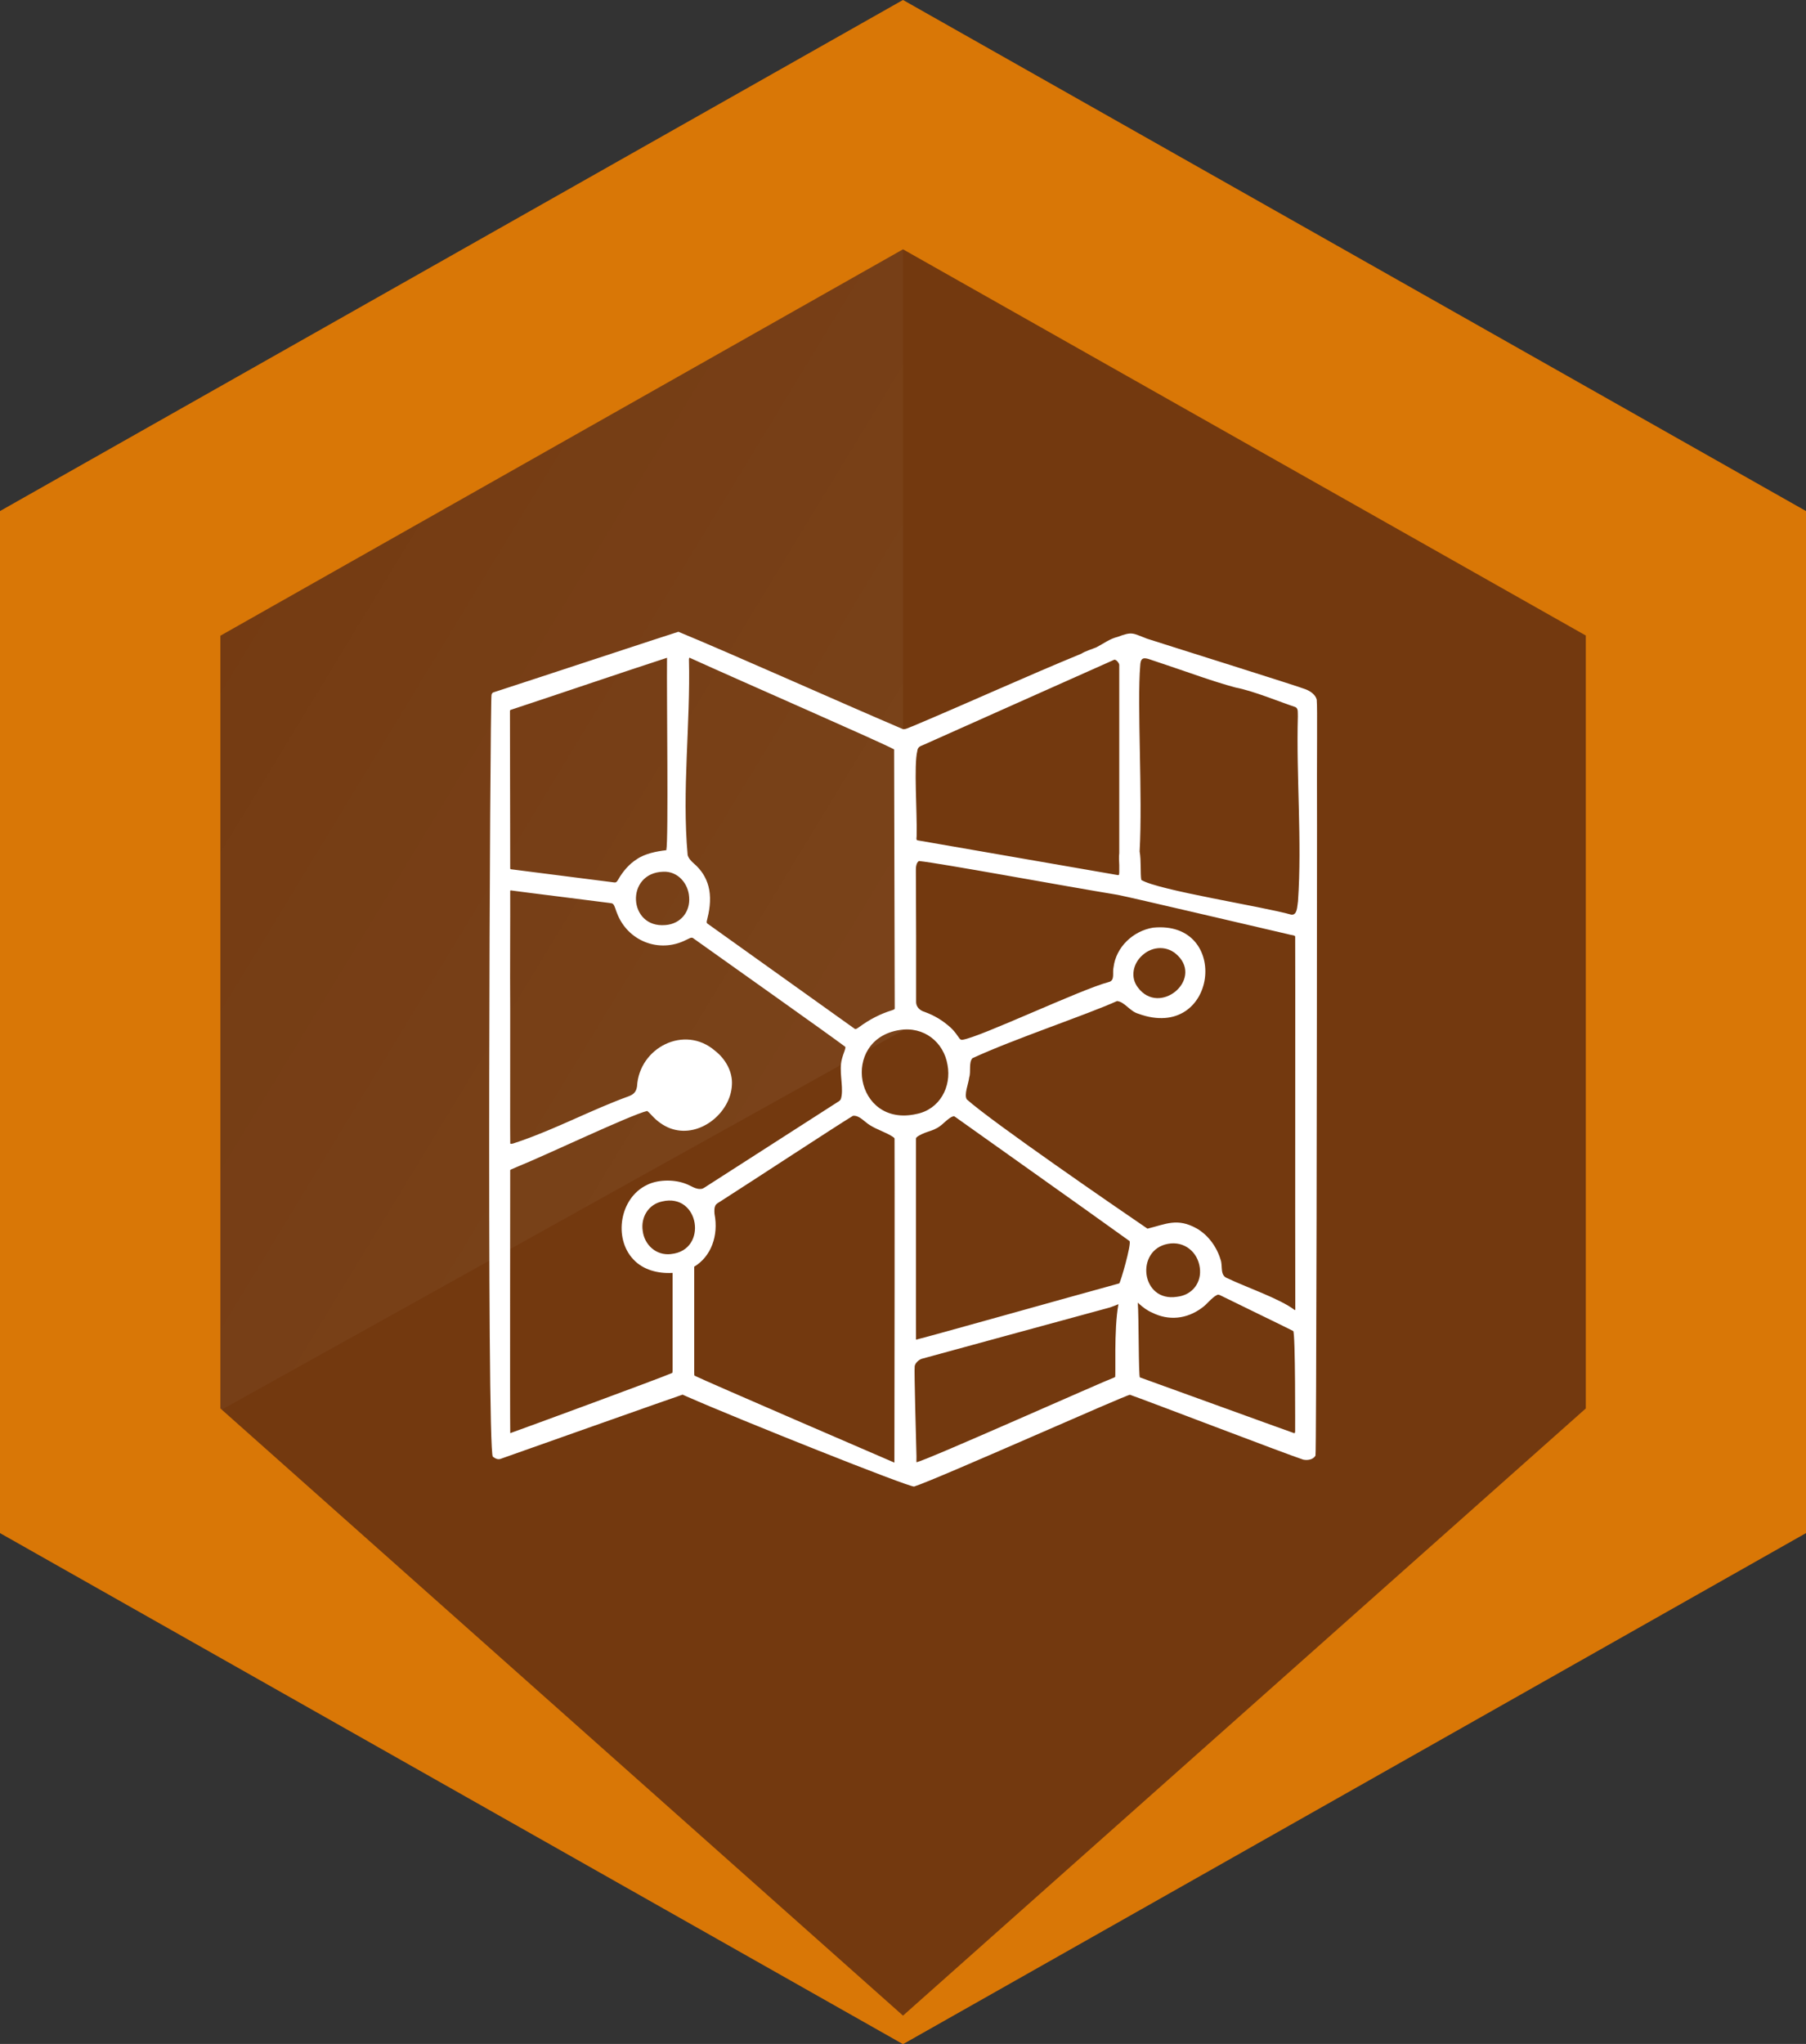 <svg width="38" height="43" viewBox="0 0 38 43" fill="none" xmlns="http://www.w3.org/2000/svg">
<rect x="0" y="0" width="38" height="43" fill="#333333" stroke="none"/>
<g clip-path="url(#clip0_4821_10465)">
<path d="M19 0L0 10.752V32.252L19 43L38 32.252V10.752L19 0Z" fill="#73390F"/>
<path opacity="0.05" d="M19 0V21.676L0 32.252V10.752L19 0Z" fill="url(#paint0_linear_4821_10465)"/>
<path d="M27.705 14.721L27.705 14.719C27.68 14.616 27.575 14.541 27.471 14.501C27.364 14.452 24.438 13.536 24.134 13.436C23.832 13.323 23.832 13.278 23.512 13.4C23.351 13.438 23.218 13.541 23.073 13.616C22.963 13.663 22.853 13.69 22.748 13.754C21.565 14.241 20.395 14.776 19.212 15.274C19.149 15.294 19.053 15.351 18.998 15.339C17.68 14.777 15.394 13.753 14.274 13.291C13.975 13.384 11.344 14.254 10.379 14.567C10.358 14.575 10.348 14.595 10.342 14.617C10.31 14.738 10.237 30.536 10.37 30.645C10.444 30.701 10.493 30.713 10.566 30.679C10.638 30.654 14.355 29.337 14.362 29.34C14.375 29.345 14.401 29.357 14.441 29.375C15.556 29.866 19.13 31.291 19.234 31.273C19.71 31.123 23.732 29.325 23.776 29.343C24.079 29.446 27.039 30.582 27.421 30.707C27.51 30.726 27.629 30.71 27.679 30.623C27.698 30.593 27.71 21.798 27.711 17.391C27.705 15.841 27.722 14.903 27.705 14.721H27.705ZM19.301 15.795C19.316 15.705 19.366 15.699 19.447 15.663C20.391 15.239 22.366 14.362 23.445 13.879C23.486 13.873 23.542 13.941 23.55 13.984C23.55 14.245 23.55 16.849 23.55 17.948C23.54 18.027 23.546 18.114 23.55 18.197C23.55 18.261 23.55 18.313 23.55 18.352C23.547 18.391 23.551 18.411 23.522 18.41C22.524 18.238 19.677 17.742 19.309 17.679C19.265 17.675 19.292 17.603 19.287 17.57C19.299 17.083 19.225 16.095 19.302 15.795H19.301ZM14.497 13.867V13.866C14.498 13.85 14.5 13.841 14.504 13.838C14.506 13.837 14.509 13.837 14.512 13.838C15.552 14.312 18.578 15.631 18.813 15.766C18.817 17.077 18.824 20.807 18.826 21.216C18.826 21.22 18.825 21.224 18.823 21.227C18.818 21.235 18.804 21.242 18.774 21.252C18.523 21.328 18.293 21.449 18.082 21.604C18.054 21.622 18.039 21.636 18.013 21.646C17.993 21.654 17.986 21.645 17.969 21.633C17.213 21.093 15.691 20.006 14.881 19.427C14.854 19.405 14.882 19.347 14.887 19.31C14.944 19.088 14.961 18.848 14.907 18.647C14.86 18.468 14.762 18.305 14.6 18.166C14.544 18.117 14.49 18.061 14.469 17.989C14.345 16.626 14.53 15.238 14.496 13.868L14.497 13.867ZM14.5 18.87C14.527 19.177 14.326 19.435 14.004 19.461H14.002C13.214 19.532 13.151 18.361 13.956 18.339C14.262 18.325 14.482 18.586 14.5 18.87H14.5ZM10.73 14.963C10.728 14.927 10.757 14.934 10.791 14.919C11.629 14.644 13.158 14.122 14.035 13.838C14.026 14.697 14.068 17.662 14.02 17.886C13.817 17.909 13.566 17.959 13.399 18.076C13.239 18.175 13.1 18.34 13.011 18.499C12.981 18.546 12.969 18.571 12.921 18.564C12.639 18.528 11.309 18.359 10.764 18.289C10.754 18.288 10.742 18.288 10.737 18.279C10.735 18.274 10.735 18.268 10.735 18.261C10.736 17.77 10.732 16.964 10.732 16.4C10.731 16.02 10.731 15.075 10.73 14.963V14.963ZM14.152 28.781C14.152 28.842 14.152 28.87 14.145 28.883C13.879 28.999 11.065 30.033 10.736 30.15C10.728 29.655 10.736 24.983 10.735 24.622C10.734 24.613 10.744 24.607 10.752 24.603C10.771 24.595 10.814 24.576 10.879 24.548C11.444 24.323 13.277 23.45 13.617 23.372C13.644 23.387 13.712 23.465 13.754 23.507C13.871 23.625 14.014 23.713 14.149 23.753C14.738 23.934 15.372 23.406 15.4 22.828C15.42 22.553 15.268 22.278 15.044 22.105C14.401 21.55 13.449 22.042 13.404 22.853C13.395 22.911 13.377 22.961 13.341 22.996C13.309 23.028 13.271 23.046 13.228 23.063C12.447 23.347 11.704 23.747 10.923 24.014C10.857 24.033 10.75 24.083 10.736 24.056C10.731 23.845 10.737 22.509 10.735 21.207C10.729 20.429 10.738 19.308 10.735 18.75C10.731 18.721 10.765 18.736 10.786 18.737C11.059 18.775 12.3 18.927 12.816 18.995C12.86 19.001 12.886 19.001 12.905 19.024C12.94 19.069 12.955 19.148 12.982 19.209C13.204 19.796 13.867 20.062 14.436 19.774C14.496 19.749 14.536 19.714 14.577 19.732C15.345 20.28 17.421 21.748 17.785 22.022C17.795 22.033 17.78 22.078 17.772 22.104C17.756 22.15 17.73 22.217 17.714 22.282C17.65 22.522 17.741 22.822 17.709 23.047C17.697 23.114 17.695 23.135 17.657 23.164C17.342 23.367 15.632 24.464 14.908 24.929C14.854 24.961 14.829 24.985 14.779 25.007C14.642 25.038 14.541 24.939 14.407 24.896C14.152 24.804 13.814 24.822 13.608 24.931C13.04 25.204 12.904 26.048 13.326 26.494C13.53 26.716 13.847 26.796 14.145 26.779C14.148 26.779 14.15 26.779 14.152 26.779C14.152 27.319 14.153 28.622 14.152 28.782L14.152 28.781ZM14.366 22.288H14.369C14.521 22.271 14.691 22.326 14.789 22.433C15.075 22.729 14.968 23.283 14.519 23.343C13.747 23.482 13.644 22.375 14.367 22.288H14.366ZM14.12 26.383H14.117C13.804 26.419 13.557 26.185 13.523 25.892C13.481 25.613 13.64 25.337 13.931 25.276C14.718 25.087 14.906 26.303 14.12 26.382V26.383ZM18.819 30.77C18.578 30.666 14.89 29.076 14.614 28.941C14.608 28.931 14.607 28.907 14.607 28.85C14.607 28.691 14.607 26.968 14.607 26.648C14.96 26.436 15.124 25.997 15.034 25.537C15.03 25.465 15.025 25.404 15.061 25.346C15.087 25.314 15.129 25.295 15.164 25.271C15.834 24.843 17.584 23.694 17.947 23.474C18.084 23.459 18.192 23.605 18.304 23.671C18.45 23.764 18.643 23.822 18.782 23.913C18.812 23.935 18.822 23.939 18.822 23.96C18.826 24.294 18.823 29.238 18.819 30.77ZM18.923 21.67H18.925C19.44 21.585 19.858 21.925 19.937 22.404C20.023 22.865 19.772 23.34 19.282 23.436C17.986 23.728 17.676 21.869 18.923 21.67ZM23.461 28.972C23.17 29.081 19.553 30.697 19.285 30.763C19.279 30.746 19.286 30.656 19.283 30.613C19.279 30.42 19.232 28.822 19.246 28.741C19.259 28.672 19.329 28.61 19.39 28.587C19.727 28.493 22.363 27.777 23.353 27.506C23.414 27.486 23.472 27.462 23.533 27.437C23.433 27.969 23.483 28.958 23.462 28.971L23.461 28.972ZM23.549 27C22.506 27.285 19.473 28.14 19.274 28.183C19.27 27.769 19.274 27.407 19.273 26.841C19.273 25.681 19.273 24.159 19.273 23.959C19.273 23.934 19.284 23.928 19.313 23.905C19.524 23.772 19.655 23.82 19.866 23.617C19.915 23.576 20.049 23.448 20.094 23.494C20.353 23.681 22.894 25.479 23.767 26.109C23.81 26.174 23.573 26.993 23.549 27V27ZM27.25 30.122C27.247 30.144 27.242 30.152 27.232 30.151C26.929 30.045 24.275 29.08 23.985 28.977C23.954 28.963 23.964 27.695 23.94 27.405C23.949 27.413 23.958 27.42 23.967 27.429C24.046 27.501 24.14 27.571 24.241 27.614C24.593 27.791 24.973 27.749 25.288 27.515C25.407 27.432 25.489 27.301 25.612 27.241C25.648 27.227 25.686 27.257 25.731 27.277C26.111 27.465 26.993 27.89 27.21 28.001C27.259 28.037 27.251 30.122 27.251 30.122L27.25 30.122ZM24.577 26.167C24.919 26.104 25.202 26.339 25.245 26.669C25.288 26.974 25.095 27.243 24.768 27.281H24.766C24.006 27.402 23.879 26.293 24.577 26.167ZM27.239 27.558C26.937 27.324 26.186 27.066 25.828 26.892C25.66 26.833 25.733 26.637 25.683 26.503C25.603 26.231 25.421 25.984 25.184 25.846C24.771 25.614 24.533 25.753 24.144 25.848C23.475 25.392 20.887 23.614 20.343 23.129C20.279 23.031 20.378 22.8 20.393 22.667C20.433 22.547 20.379 22.351 20.461 22.262C21.319 21.864 22.874 21.345 23.503 21.06C23.661 21.073 23.769 21.273 23.95 21.326C25.617 21.934 25.916 19.35 24.261 19.516C23.842 19.584 23.481 19.925 23.43 20.35C23.402 20.462 23.466 20.629 23.328 20.66C22.739 20.815 20.633 21.816 20.255 21.874C20.198 21.886 20.181 21.83 20.145 21.786C20.105 21.728 20.055 21.666 20.002 21.618C19.834 21.467 19.665 21.365 19.455 21.288C19.35 21.257 19.269 21.178 19.276 21.064C19.279 20.15 19.275 19.237 19.271 18.324C19.268 18.251 19.278 18.145 19.336 18.114H19.337C19.77 18.156 22.414 18.645 23.515 18.825C23.844 18.89 26.314 19.472 27.079 19.648C27.168 19.675 27.251 19.673 27.252 19.703C27.257 19.975 27.249 25.666 27.254 27.422C27.251 27.511 27.264 27.578 27.24 27.558L27.239 27.558ZM24.043 20.091C24.256 19.9 24.573 19.89 24.782 20.103L24.784 20.104C25.304 20.625 24.398 21.374 23.947 20.78C23.773 20.562 23.841 20.264 24.043 20.091ZM27.311 18.958V18.96C27.293 19.061 27.301 19.259 27.169 19.242C26.554 19.068 24.374 18.731 24.014 18.512C23.991 18.376 24.014 18.106 23.979 17.912C24.044 16.735 23.922 14.804 23.992 13.996C23.994 13.945 24.005 13.871 24.052 13.855C24.087 13.84 24.146 13.856 24.186 13.87C24.303 13.909 24.42 13.95 24.537 13.988C25.024 14.15 25.506 14.331 25.998 14.464C26.374 14.535 26.945 14.773 27.256 14.875C27.323 14.904 27.303 14.999 27.308 15.07C27.273 16.349 27.398 17.699 27.311 18.959V18.958Z" fill="white"/>
<path d="M14.413 23.474C14.78 23.474 15.076 23.181 15.076 22.819C15.076 22.457 14.78 22.164 14.413 22.164C14.047 22.164 13.75 22.457 13.75 22.819C13.75 23.181 14.047 23.474 14.413 23.474Z" fill="white"/>
<path d="M19 0L0 10.752V32.252L19 43.004L38 32.252V10.752L19 0ZM33.367 29.63L19 42.404L4.637 29.63V13.374L19 5.245L33.367 13.37V29.626V29.63Z" fill="#D97706"/>
</g>
<defs>
<linearGradient id="paint0_linear_4821_10465" x1="-0.034" y1="10.565" x2="18.902" y2="22.066" gradientUnits="userSpaceOnUse">
<stop stop-color="white" stop-opacity="0"/>
<stop offset="1" stop-color="white"/>
</linearGradient>
<clipPath id="clip0_4821_10465">
<rect width="38" height="43" fill="white"/>
</clipPath>
</defs>
</svg>

